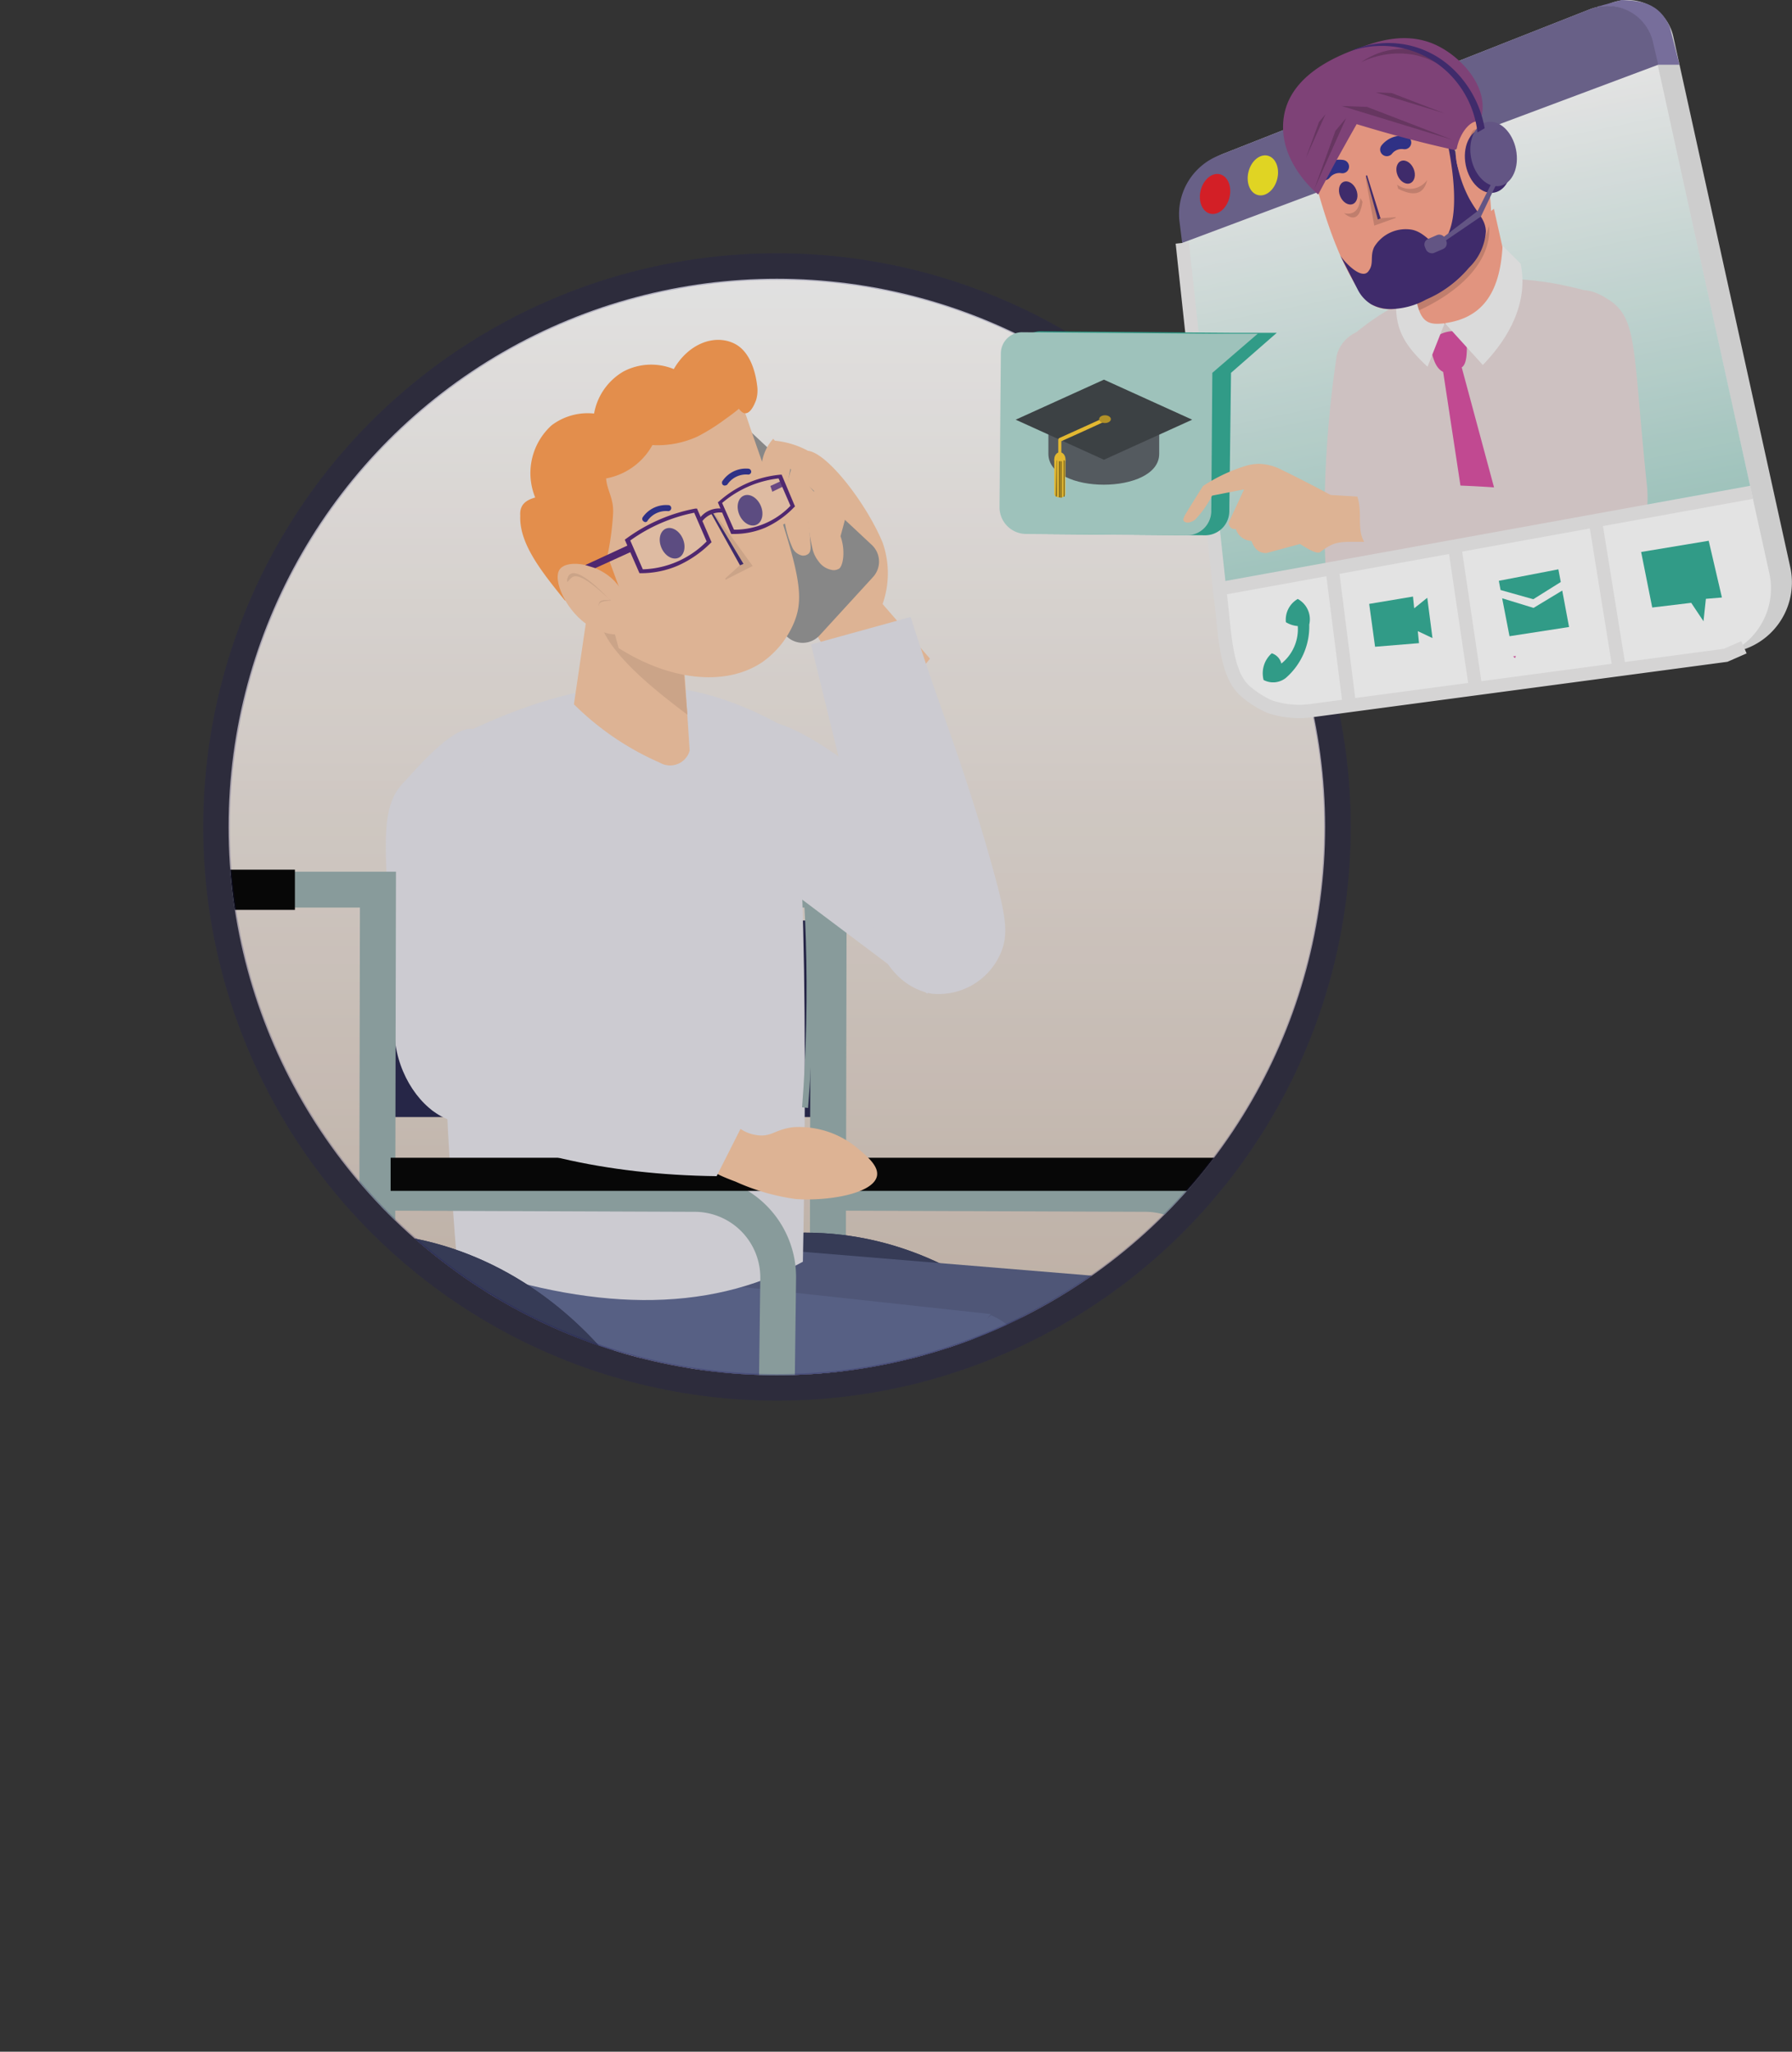 <svg xmlns="http://www.w3.org/2000/svg" xmlns:xlink="http://www.w3.org/1999/xlink" viewBox="0 0 134.23 153.7"><rect x="0" y="0" width="134.23" height="153.7" fill="#333333" stroke="none"/><defs><style>.cls-1,.cls-21,.cls-30,.cls-35{fill:none;}.cls-2{opacity:0.86;}.cls-3{clip-path:url(#clip-path);}.cls-4{fill:url(#linear-gradient);}.cls-5{fill:#24244a;}.cls-6{fill:#95abab;}.cls-7{fill:#b3b3b3;}.cls-8{fill:#363c5c;}.cls-9{fill:#535c82;}.cls-10{fill:#5d6791;}.cls-11{fill:#e4e3ea;}.cls-12{fill:#e8e0d8;}.cls-13{fill:#f8c7a3;}.cls-14{fill:#949494;}.cls-15{fill:#e3b696;}.cls-16{fill:#542578;}.cls-17{fill:#412a74;}.cls-18{fill:#2e3192;}.cls-19{fill:#ff9c50;}.cls-20,.cls-24,.cls-42{fill:#fff;}.cls-20{opacity:0.18;}.cls-21{stroke:#1b1464;stroke-width:2px;opacity:0.22;}.cls-21,.cls-30,.cls-35,.cls-42{stroke-miterlimit:10;}.cls-22{fill:#e6e6e6;}.cls-23{fill:#8277ab;}.cls-25{fill:url(#linear-gradient-2);}.cls-26{fill:#716794;}.cls-27{fill:#ed1c24;}.cls-28{fill:#fcee21;}.cls-29{fill:#8cc63f;}.cls-30,.cls-42{stroke:#efeeee;}.cls-31{fill:#e6d8d8;}.cls-32{fill:#d84da0;}.cls-33{fill:#fda48b;}.cls-34{fill:#d68a76;}.cls-35{stroke:#2e3192;stroke-linecap:round;}.cls-36{fill:#f5f5f5;}.cls-37{fill:#e6b897;}.cls-38{fill:#8a4482;}.cls-39{fill:#6e3667;}.cls-40{fill:#6b5a91;}.cls-41{fill:#31ab94;}.cls-43{fill:#afd9d1;}.cls-44{fill:#abb2b9;}.cls-45{fill:#596066;}.cls-46{fill:#3e4347;}.cls-47{fill:#ffcd31;}.cls-48{fill:#816a1a;}.cls-49{fill:#c6a026;}</style><clipPath id="clip-path" transform="translate(15.21)"><circle class="cls-1" cx="42.98" cy="61.95" r="41.07"/></clipPath><linearGradient id="linear-gradient" x1="58.2" y1="106.95" x2="58.2" y2="16.95" gradientUnits="userSpaceOnUse"><stop offset="0" stop-color="#cfbdb0"/><stop offset="1" stop-color="#fff"/></linearGradient><linearGradient id="linear-gradient-2" x1="95.29" y1="7.83" x2="95.29" y2="40.52" gradientTransform="translate(10.02 19.59) rotate(-11.26)" gradientUnits="userSpaceOnUse"><stop offset="0" stop-color="#fff"/><stop offset="1" stop-color="#afd9d1"/></linearGradient></defs><g id="Layer_2" data-name="Layer 2"><g id="MainLayer"><g id="stories" class="cls-2"><g id="workgroup"><g id="work5"><g class="cls-3"><circle class="cls-4" cx="58.2" cy="61.95" r="45"/><rect class="cls-5" x="28.42" y="68.96" width="33.81" height="14.72"/><rect class="cls-6" x="79.05" y="123.52" width="2.69" height="21.23" transform="translate(-29.7 40.57) rotate(-22.32)"/><polygon class="cls-6" points="60.6 125.73 91.78 125.36 91.75 122.67 63.3 123.01 63.42 65.3 50.87 65.3 50.87 67.99 60.72 67.99 60.6 125.73"/><path class="cls-6" d="M77.54,145.65l.63-49.88a7.58,7.58,0,0,0-7.56-7.69L47.1,88v2.69l23.51.09a4.92,4.92,0,0,1,4.89,5l-.64,49.88Z" transform="translate(15.21)"/><rect class="cls-7" x="19.89" y="122.87" width="49.98" height="0.9" transform="translate(13.82 0.51) rotate(-0.65)"/><rect class="cls-7" x="19.89" y="122.87" width="49.98" height="0.9" transform="translate(13.82 0.51) rotate(-0.65)"/><rect class="cls-7" x="44.43" y="94.91" width="0.9" height="56.08" transform="translate(13.12 0.78) rotate(-0.98)"/><rect class="cls-7" x="17.98" y="122.02" width="54.74" height="0.9" transform="translate(-57.81 67.29) rotate(-44.69)"/><rect class="cls-7" x="16.84" y="122.5" width="56.08" height="0.9" transform="translate(-70.72 118.5) rotate(-68)"/><rect class="cls-7" x="44.8" y="95.85" width="0.9" height="54.98" transform="translate(-56.61 63.72) rotate(-42.86)"/><rect class="cls-7" x="44.43" y="94.91" width="0.9" height="56.08" transform="translate(-26.69 24.97) rotate(-21.48)"/><rect class="cls-7" x="45.26" y="98.23" width="0.9" height="50.18" transform="translate(-70.55 120.01) rotate(-68.22)"/><rect class="cls-7" x="20.05" y="122.59" width="50.25" height="0.9" transform="translate(-31.03 29.12) rotate(-24.07)"/><path class="cls-8" d="M18.54,123c0-16.91,11.92-30.66,26.56-30.66S71.67,106.13,71.67,123,59.75,153.7,45.1,153.7,18.54,139.94,18.54,123Zm3.59,0c0,14.92,10.31,27.07,23,27.07s23-12.15,23-27.07S57.77,96,45.1,96,22.13,108.11,22.13,123Z" transform="translate(15.21)"/><path class="cls-8" d="M18.54,123c0-16.91,11.92-30.66,26.56-30.66S71.67,106.13,71.67,123,59.75,153.7,45.1,153.7,18.54,139.94,18.54,123Zm3.59,0c0,14.92,10.31,27.07,23,27.07s23-12.15,23-27.07S57.77,96,45.1,96,22.13,108.11,22.13,123Z" transform="translate(15.21)"/><path class="cls-7" d="M21.46,122.69c0-14.89,10.45-27,23.3-27s23.29,12.11,23.29,27-10.45,27-23.29,27S21.46,137.58,21.46,122.69Zm1.8,0c0,13.9,9.64,25.21,21.5,25.21s21.5-11.31,21.5-25.21-9.65-25.21-21.5-25.21S23.26,108.79,23.26,122.69Z" transform="translate(15.21)"/><rect x="63.02" y="86.73" width="28.39" height="2.48"/><rect x="46.95" y="65.15" width="8.89" height="3.01"/><ellipse class="cls-5" cx="91.11" cy="146.08" rx="4.37" ry="5.09"/><path class="cls-8" d="M69.07,146.08c0-4.16,3.06-7.55,6.83-7.55s6.83,3.39,6.83,7.55-3.06,7.56-6.83,7.56S69.07,150.25,69.07,146.08Zm4.93,0c0,1.42.87,2.62,1.9,2.62s1.9-1.2,1.9-2.62-.87-2.62-1.9-2.62S74,144.66,74,146.08Z" transform="translate(15.21)"/><polygon class="cls-9" points="53.99 93.27 50.96 107.17 88.2 107.35 88.56 96.12 53.99 93.27"/><path class="cls-10" d="M19.39,94.13c-2,8.71.2,12.81,5.67,13.22L52.71,107,59,98.44Z" transform="translate(15.21)"/><path class="cls-11" d="M43.31,54.33c1.92,1.55,1.92,25.78,1.62,40.19-7.29,4-16.07,3.61-25.9.13-1.06-13-1.66-26.49.14-39.55C28.81,50.46,35.54,50.05,43.31,54.33Z" transform="translate(15.21)"/><path class="cls-6" d="M45.32,83c.65-8.26.38-17.53-.68-23.07L44.2,60c1,5.51,1.32,14.73.67,22.95Z" transform="translate(15.21)"/><path class="cls-11" d="M15.2,58.43c-2.33,2.28-1.42,5.2-.86,18.18-.33,5.92,6.05,11,9.14,4.38-.31-8.06-.79-18.14-3.26-26.37C18.76,54.26,15.61,58,15.2,58.43Z" transform="translate(15.21)"/><rect class="cls-5" x="27.15" y="107.35" width="65.72" height="5.49"/><path class="cls-10" d="M50,106.44l-2.85,29.2c4.15,2.13,8.66-.46,13.09-.42l1.78-30.45c.17-3.32-.88-5.37-3-6.24Z" transform="translate(15.21)"/><path class="cls-9" d="M67,106.35l1.77,29.54c3.24,1.11,7.69.23,12.82-.56l-1.9-33.8c-.85-4.1-3.32-5.26-6.35-5.41Z" transform="translate(15.21)"/><path class="cls-12" d="M47.16,143.4l.49-6.64h8.82l6.37,1.55c4-.14,5.63,1.23,5.22,3.88l-5.8.92Z" transform="translate(15.21)"/><path class="cls-12" d="M70.14,142.92l.49-6.64h8.82l6.37,1.55c4-.14,5.64,1.23,5.23,3.88l-5.8.92Z" transform="translate(15.21)"/><rect x="86.5" y="143.11" width="16.56" height="2.48"/><rect class="cls-6" x="45.53" y="123.95" width="2.69" height="21.51" transform="translate(-34.03 29.33) rotate(-23.19)"/><rect x="57.45" y="143.16" width="16.86" height="2.48"/><polygon class="cls-6" points="26.85 125.73 58.03 125.36 57.99 122.67 29.54 123.01 29.66 65.3 17.12 65.3 17.12 67.99 26.96 67.99 26.85 125.73"/><path class="cls-6" d="M43.79,145.65l.63-49.88a7.6,7.6,0,0,0-7.57-7.69L13.34,88v2.69l23.51.09a4.92,4.92,0,0,1,4.89,5l-.63,49.88Z" transform="translate(15.21)"/><rect class="cls-7" x="-13.87" y="122.87" width="49.98" height="0.9" transform="translate(13.82 0.13) rotate(-0.65)"/><rect class="cls-7" x="-13.87" y="122.87" width="49.98" height="0.9" transform="translate(13.82 0.13) rotate(-0.65)"/><rect class="cls-7" x="10.67" y="94.91" width="0.9" height="56.08" transform="translate(13.11 0.21) rotate(-0.98)"/><rect class="cls-7" x="-15.78" y="122.02" width="54.74" height="0.9" transform="translate(-67.56 43.55) rotate(-44.69)"/><rect class="cls-7" x="-16.92" y="122.5" width="56.08" height="0.9" transform="translate(-91.83 87.21) rotate(-68)"/><rect class="cls-7" x="11.05" y="95.85" width="0.9" height="54.98" transform="translate(-65.62 40.75) rotate(-42.86)"/><rect class="cls-7" x="10.67" y="94.91" width="0.9" height="56.08" transform="translate(-29.03 12.61) rotate(-21.48)"/><rect class="cls-7" x="11.51" y="98.23" width="0.9" height="50.18" transform="translate(-91.78 88.66) rotate(-68.22)"/><rect class="cls-7" x="-13.7" y="122.59" width="50.25" height="0.9" transform="translate(-33.97 15.35) rotate(-24.07)"/><path class="cls-8" d="M-15.21,123c0-16.91,11.91-30.66,26.56-30.66S37.91,106.13,37.91,123,26,153.7,11.35,153.7-15.21,139.94-15.21,123Zm3.58,0c0,14.92,10.31,27.07,23,27.07s23-12.15,23-27.07S24,96,11.35,96-11.63,108.11-11.63,123Z" transform="translate(15.21)"/><path class="cls-8" d="M-15.21,123c0-16.91,11.91-30.66,26.56-30.66S37.91,106.13,37.91,123,26,153.7,11.35,153.7-15.21,139.94-15.21,123Zm3.58,0c0,14.92,10.31,27.07,23,27.07s23-12.15,23-27.07S24,96,11.35,96-11.63,108.11-11.63,123Z" transform="translate(15.21)"/><path class="cls-7" d="M-12.29,122.69c0-14.89,10.45-27,23.29-27s23.3,12.11,23.3,27-10.45,27-23.3,27S-12.29,137.58-12.29,122.69Zm1.79,0c0,13.9,9.65,25.21,21.5,25.21s21.5-11.31,21.5-25.21S22.86,97.48,11,97.48-10.5,108.79-10.5,122.69Z" transform="translate(15.21)"/><rect x="29.26" y="86.73" width="28.39" height="2.48"/><rect x="13.2" y="65.15" width="8.89" height="3.01"/><ellipse class="cls-5" cx="57.36" cy="146.08" rx="4.37" ry="5.09"/><path class="cls-8" d="M35.31,146.08c0-4.16,3.07-7.55,6.83-7.55S49,141.92,49,146.08s-3.07,7.56-6.84,7.56S35.31,150.25,35.31,146.08Zm4.94,0c0,1.42.86,2.62,1.89,2.62s1.9-1.2,1.9-2.62-.87-2.62-1.9-2.62S40.25,144.66,40.25,146.08Z" transform="translate(15.21)"/><path class="cls-13" d="M49.28,53.11l-4.73-7.9-5.77-6.92,4-5.28a6.51,6.51,0,0,1,2.53.76c1.49.18,4.4,4,5.59,6.87a6.94,6.94,0,0,1,0,4.61l3.55,4.09A11.24,11.24,0,0,1,49.28,53.11Z" transform="translate(15.21)"/><path class="cls-14" d="M40.81,32.15l9.28,8.67a1.71,1.71,0,0,1,.09,2.41l-4,4.37a1.72,1.72,0,0,1-2.42.11l-9.36-8.53a1.72,1.72,0,0,1-.12-2.42l4.1-4.51A1.72,1.72,0,0,1,40.81,32.15Z" transform="translate(15.21)"/><path class="cls-13" d="M46.11,35.94l-.88,2.15a17.17,17.17,0,0,0,.43,3.06,2.31,2.31,0,0,0,.45.91,1.52,1.52,0,0,0,.92.62.74.74,0,0,0,.57-.06c.06,0,.28-.19.35-.86a3.76,3.76,0,0,0-.2-1.59l.61-2.26" transform="translate(15.21)"/><path class="cls-13" d="M44.13,34.88,43.51,37a7.88,7.88,0,0,0,.37,3.36c.09.25.18.48.28.7a1.05,1.05,0,0,0,.72.56.64.64,0,0,0,.45-.12c.2-.16.19-.47.17-.73s-.06-1-.16-1.67l.42-2.26" transform="translate(15.21)"/><path class="cls-13" d="M44.09,34.58l-.42,2.26a6.61,6.61,0,0,1,.17,1.64.89.89,0,0,1-.24.73.63.63,0,0,1-.45.12.92.92,0,0,1-.63-.39,1.54,1.54,0,0,1-.29-.7c-.09-.58-.24-1.84-.38-3.5a3.41,3.41,0,0,1,.86-1.87" transform="translate(15.21)"/><path class="cls-11" d="M39.25,63.16l15,11.28,4.65-8c-6-5.63-11.85-11-15.86-12.25Z" transform="translate(15.21)"/><path class="cls-11" d="M49.64,65l-4.1-16.72L53,46.22c.73,2.29,1.39,4.23,1.91,5.72,1.11,3.2,2.84,7.92,4.41,13.72.81,3,1,4.29.47,5.64a5.06,5.06,0,0,1-5.2,3.14C52,74,50,71.29,50.25,68.08" transform="translate(15.21)"/><path class="cls-13" d="M39,84c.75-.14,1,.73,2.28,1s1.47-.39,2.95-.56A6.82,6.82,0,0,1,49,86c.71.59,1.62,1.34,1.48,2.09-.26,1.34-3.7,1.91-6.1,1.73a16.16,16.16,0,0,1-4.49-1.3c-1.67-.62-2.07-.94-2.28-1.41A2.52,2.52,0,0,1,39,84Z" transform="translate(15.21)"/><path class="cls-11" d="M22.26,80.16C30,80.82,38.1,81.39,41.05,83l-2.58,5.11C30.06,88,23,86.33,17.12,83.15Z" transform="translate(15.21)"/><path class="cls-13" d="M28.92,45l-1.14,7.76a21.08,21.08,0,0,0,6.45,4.38,1.52,1.52,0,0,0,2.22-.91L36,49.39Z" transform="translate(15.21)"/><path class="cls-15" d="M36.28,53.54C32.89,51,29.94,48.43,29.57,46L36,50.22Z" transform="translate(15.21)"/><polygon class="cls-16" points="58.6 35.99 56.9 36.78 57.08 37.21 58.77 36.39 58.6 35.99"/><path class="cls-13" d="M40.36,30.26c.16.44.37,1,.62,1.77,3.6,10.28,4.19,12.38,3.3,14.58a6.86,6.86,0,0,1-2.4,3C39.15,51.44,35,51,31.13,48.55l-3.25-12a42.48,42.48,0,0,1,12.48-6.3Z" transform="translate(15.21)"/><ellipse class="cls-17" cx="35.13" cy="40.7" rx="0.87" ry="1.19" transform="translate(1.9 17.38) rotate(-23.5)"/><ellipse class="cls-17" cx="40.97" cy="38.22" rx="0.87" ry="1.19" transform="translate(3.37 19.51) rotate(-23.5)"/><polygon class="cls-15" points="54.34 43.43 56.38 42.4 53.51 38.45 53.44 38.52 55.57 42.21 54.33 43.33 54.34 43.43"/><polygon class="cls-17" points="55.69 42.24 53.37 38.37 53.25 38.43 55.43 42.35 55.69 42.24"/><path class="cls-18" d="M39.15,36.36a.19.19,0,0,0,.14-.09,1.69,1.69,0,0,1,1.53-.72.22.22,0,0,0,.24-.21.23.23,0,0,0-.22-.23,2.12,2.12,0,0,0-1.91.89.24.24,0,0,0,0,.32A.21.21,0,0,0,39.15,36.36Z" transform="translate(15.21)"/><path class="cls-18" d="M33.17,39.11A.2.2,0,0,0,33.3,39a1.69,1.69,0,0,1,1.54-.71.23.23,0,0,0,.23-.22.22.22,0,0,0-.22-.23,2.13,2.13,0,0,0-1.91.9.22.22,0,0,0,.05.31A.23.23,0,0,0,33.17,39.11Z" transform="translate(15.21)"/><path class="cls-19" d="M31.69,45.42l-1.4-3.79a21.17,21.17,0,0,0,.42-3.1c.08-1.19-.45-1.76-.52-2.69a5,5,0,0,0,3.47-2.5,7.14,7.14,0,0,0,3.4-.65,15,15,0,0,0,2.08-1.31c.43-.3.77-.57,1-.76.22.32.42.34.48.34.46,0,.76-.88.81-1a2.55,2.55,0,0,0,.09-.94c-.05-.42-.27-2.58-1.74-3.29s-3.41,0-4.52,1.92a4.46,4.46,0,0,0-3.77.18,4.56,4.56,0,0,0-2.2,3.15,4.49,4.49,0,0,0-3.18.88,4.83,4.83,0,0,0-1.23,5.41c-.68.19-1.18.53-1.12,1.36-.09,2.11,1.63,4.23,3.34,6.35Z" transform="translate(15.21)"/><path class="cls-13" d="M30.85,43.56c-1.22-1.31-3.48-1.7-4.11-.94s.48,3.27,2.26,4.31c.13.07,1.81,1,2.57.39S31.91,44.7,30.85,43.56Z" transform="translate(15.21)"/><path class="cls-15" d="M27.52,43c.77-.49,3,2,3,2h0c-.07,0-.72,0-.84.24a.88.88,0,0,0,0,.18.33.33,0,0,1,0-.28c.11-.26.71-.19.86-.16-.28-.2-2-2-2.77-1.79-.26.07-.44.43-.49.39S27.29,43.12,27.52,43Z" transform="translate(15.21)"/><path class="cls-20" d="M32.81,42.79a7.23,7.23,0,0,0,5.09-2.21l-1-2.34a12.49,12.49,0,0,0-5.09,2.22Z" transform="translate(15.21)"/><path class="cls-16" d="M32.79,42.94h-.1l-1.1-2.51.11-.08a12.73,12.73,0,0,1,5.17-2.25l.13,0,1.09,2.52-.08.07a8.21,8.21,0,0,1-2.46,1.69A7,7,0,0,1,32.79,42.94Zm4-4.53A12.31,12.31,0,0,0,32,40.49l.94,2.16a7,7,0,0,0,4.78-2.09Z" transform="translate(15.21)"/><path class="cls-20" d="M39.67,39.86a6,6,0,0,0,4.5-2l-1-2.21a7.92,7.92,0,0,0-4.5,1.95Z" transform="translate(15.21)"/><path class="cls-16" d="M39.65,40h-.09l-1-2.37.09-.07a8,8,0,0,1,4.58-2h.11l1,2.38-.07.06a6.92,6.92,0,0,1-2.16,1.53A6,6,0,0,1,39.65,40Zm3.46-4.16a7.9,7.9,0,0,0-4.23,1.84l.89,2A5.79,5.79,0,0,0,44,37.89Z" transform="translate(15.21)"/><polygon class="cls-16" points="47.08 40.83 43.84 42.33 44.59 42.56 47.29 41.33 47.08 40.83"/><path class="cls-16" d="M38.92,38.11a1.8,1.8,0,0,0-1.74.74l.13.31a1.7,1.7,0,0,1,1.75-.74Z" transform="translate(15.21)"/></g><circle class="cls-21" cx="58.2" cy="61.95" r="41.98"/><path class="cls-22" d="M78.05,11.05,105.44.24a3.5,3.5,0,0,1,4.69,2.5l8.76,39.75a5.3,5.3,0,0,1-4.53,6.4L83.21,52.67a4.34,4.34,0,0,1-4.84-3.83L74.8,16.43A5.17,5.17,0,0,1,78.05,11.05Z" transform="translate(15.21)"/><path class="cls-23" d="M109,4.85h1.59L109.86,2c-.82-1.83-2.2-1.93-3.6-2L104.43.5Z" transform="translate(15.21)"/><path class="cls-24" d="M76.47,11.5,103.87.7a3.48,3.48,0,0,1,4.68,2.49l8.77,39.75a5.3,5.3,0,0,1-4.54,6.4L81.64,53.13a4.35,4.35,0,0,1-4.84-3.84L73.23,16.88A5.16,5.16,0,0,1,76.47,11.5Z" transform="translate(15.21)"/><polygon class="cls-25" points="124.17 4.85 131.18 36.79 91.46 44.06 88.56 18.2 124.17 4.85"/><path class="cls-26" d="M73.34,18.2,109,4.85l-.39-1.68A3.51,3.51,0,0,0,103.88.69L76.13,11.63a4.73,4.73,0,0,0-3,4.88Z" transform="translate(15.21)"/><ellipse class="cls-27" cx="75.8" cy="14.53" rx="1.52" ry="1.11" transform="translate(58.7 84.62) rotate(-76.1)"/><ellipse class="cls-28" cx="79.38" cy="13.13" rx="1.52" ry="1.11" transform="translate(62.78 87.04) rotate(-76.1)"/><ellipse class="cls-29" cx="83.15" cy="11.88" rx="1.52" ry="1.11" transform="translate(66.85 89.74) rotate(-76.1)"/><path class="cls-30" d="M76.14,44.11c.4,2.88.34,6.21,1.89,7.63a7.36,7.36,0,0,0,1.85,1.19,6.94,6.94,0,0,0,3.24.29l30.93-4.13,1.37-.6" transform="translate(15.21)"/><path class="cls-31" d="M89,25.69c2,1.55,1.49,3.88,2,13.93a9.17,9.17,0,0,1-.68,4,3.31,3.31,0,0,1-6.17.23,83.06,83.06,0,0,1,.77-17.24,2.65,2.65,0,0,1,1.4-1.69C87.41,24.49,88.6,25.41,89,25.69Z" transform="translate(15.21)"/><path class="cls-31" d="M85.79,25.39l3.77,21.43c5.61,1.92,11.62.42,17.9-3.47l-3.72-21.53C96.42,19.76,90.54,21.2,85.79,25.39Z" transform="translate(15.21)"/><path class="cls-31" d="M105.41,22.53c2.07,1.44,1.69,3.8,2.74,13.81a9.13,9.13,0,0,1-.47,4,3.31,3.31,0,0,1-6.15.55,83.06,83.06,0,0,1-.14-17.25,2.65,2.65,0,0,1,1.31-1.77C103.79,21.41,105,22.27,105.41,22.53Z" transform="translate(15.21)"/><path class="cls-32" d="M91.89,25.73c.18.92.37,1.83,1,2.13l2.94,19.33,2.45,2.11,1-3.21-5-18.57c.43-.26.42-1.33.35-2.51a2.32,2.32,0,0,0-2.7.6" transform="translate(15.21)"/><path class="cls-33" d="M96.69,15.64l1.36,6.07c-.73,1,.12-.1-2.57,1.64-.68.74-4.26,1.4-4.61.89l.11-4Z" transform="translate(15.21)"/><path class="cls-34" d="M90.84,23.36c4.48-2,5.88-4.79,5.42-6.84l-5.52,5.36Z" transform="translate(15.21)"/><path class="cls-33" d="M83.09,12.74c1.06,4.19,2.27,7.36,3.81,9.46s4.75.14,5.27-.08c3.73-1.62,4.3-5.85,4.32-6.06a19.92,19.92,0,0,0-1.91-7.91c-1-2.09-1.77-3.7-3.52-4.42C88.49,2.66,85,4,83.49,6.38,82.51,7.93,82.31,9.63,83.09,12.74Z" transform="translate(15.21)"/><ellipse class="cls-17" cx="90.07" cy="12.9" rx="0.65" ry="0.9" transform="translate(17.26 35.92) rotate(-22.81)"/><ellipse class="cls-17" cx="85.78" cy="14.46" rx="0.65" ry="0.9" transform="translate(16.31 34.38) rotate(-22.81)"/><polygon class="cls-34" points="104.56 16.32 102.94 16.9 102.28 13.27 102.36 13.27 103.26 16.36 104.52 16.27 104.56 16.32"/><polygon class="cls-17" points="103.21 16.44 102.31 13.16 102.4 13.13 103.41 16.36 103.21 16.44"/><path class="cls-35" d="M84,13a1.43,1.43,0,0,1,1.34-.52" transform="translate(15.21)"/><path class="cls-35" d="M88.67,11.2A1.43,1.43,0,0,1,90,10.68" transform="translate(15.21)"/><path class="cls-34" d="M89.44,13.83a1.6,1.6,0,0,0,2.25-.34c-.22.95-.85,1.32-2.17.65Z" transform="translate(15.21)"/><path class="cls-34" d="M86.69,14.83c-.08.91-.49,1.3-1.23,1.14.68.56,1.19.46,1.39-.85Z" transform="translate(15.21)"/><path class="cls-36" d="M93,24.22l-1.28,3.25c-1.57-1.46-2.51-2.74-2.33-5a8.34,8.34,0,0,0,1.44-.28C91.16,24.27,91.85,24.34,93,24.22Z" transform="translate(15.21)"/><path class="cls-36" d="M97.34,18.41c-.19,3.7-1.65,5.43-4.32,5.8l2.84,3.13c2-2.06,3.43-4.72,2.83-7.59Z" transform="translate(15.21)"/><path class="cls-37" d="M83,12c.1-3.1.52-3.86.9-3.93s.68.86,1.4.9c1.17.08,1.58-2.33,3.31-2.63a2.67,2.67,0,0,1,1.64.33,4.61,4.61,0,0,1,2.39,2.92l1.84,3.25.86-2.74a11.51,11.51,0,0,0-1.3-3.36A6.51,6.51,0,0,0,92,4.22a5.65,5.65,0,0,0-3.31-.89A6.57,6.57,0,0,0,84.1,5.56,7,7,0,0,0,83,12Z" transform="translate(15.21)"/><path class="cls-17" d="M87.72,18.51a2.76,2.76,0,0,1,2.84-1.3c1.06.23,1.42,1.21,2.07,1,.11,0,.47-.16.76-1,.74-2.08,0-5.73-.26-6.92l.67,1.05a9.38,9.38,0,0,0,1,3.45c.66,1.24,1.24,1.58,1.29,2.53a4.15,4.15,0,0,1-1.25,2.72,8.54,8.54,0,0,1-3.21,2.39,5.7,5.7,0,0,1-2.57.72,3,3,0,0,1-1.57-.36,2.72,2.72,0,0,1-1-1.1c-.16-.3-1.17-2.29-1.33-2.59.21.39,1.65,2,2.16,1.18C87.72,19.74,87.39,19.22,87.72,18.51Z" transform="translate(15.21)"/><path class="cls-38" d="M83.53,14.57l1.16-2.18c.57-1.05,1.15-2.08,1.72-3.09,1.06.32,2.15.64,3.27.94,1.4.38,2.76.71,4.08,1a4.27,4.27,0,0,0,2-2.5c.54-2.27-1.54-4.5-3.41-5.37-2.27-1.05-4.5-.24-5.8.24s-5.07,1.85-5.59,5.11S83.3,14.38,83.53,14.57Z" transform="translate(15.21)"/><path class="cls-33" d="M93.86,11.82c-.07-1.34.89-2.79,1.63-2.73s1.54,2,1.18,3.48c0,.11-.38,1.53-1.13,1.61S93.93,13,93.86,11.82Z" transform="translate(15.21)"/><path class="cls-34" d="M95.28,9.7c-.67.17-.48,2.7-.46,2.71v0s.36-.41.57-.33c.06,0,.11.09.11.08s-.05-.12-.14-.15-.48.28-.54.38c0-.26,0-2.13.47-2.44.17-.11.46,0,.47-.07S95.48,9.65,95.28,9.7Z" transform="translate(15.21)"/><polygon class="cls-39" points="100.5 7.94 108.78 10.47 102.4 8.01 100.5 7.94"/><polygon class="cls-39" points="103.06 6.92 108.19 8.49 104.24 6.97 103.06 6.92"/><polygon class="cls-39" points="100.83 8.85 98.46 14.14 100.03 9.8 100.83 8.85"/><polygon class="cls-39" points="99.29 8.55 97.82 11.83 98.8 9.14 99.29 8.55"/><path class="cls-39" d="M86.75,4.66a6.45,6.45,0,0,1,4.08-.53A6.67,6.67,0,0,1,95,7.19,5.83,5.83,0,0,0,90.3,3.67,5.53,5.53,0,0,0,86.75,4.66Z" transform="translate(15.21)"/><ellipse class="cls-17" cx="96.26" cy="12.04" rx="1.71" ry="2.44" transform="translate(14.71 19.02) rotate(-11.26)"/><ellipse class="cls-40" cx="96.68" cy="12.01" rx="1.71" ry="2.44" transform="matrix(0.98, -0.2, 0.2, 0.98, 14.73, 19.1)"/><polygon class="cls-40" points="111.87 13.44 110.68 15.81 108.02 17.84 108.17 18.1 110.93 16.22 112.19 13.57 111.87 13.44"/><rect class="cls-40" x="91.5" y="17.71" width="1.65" height="1.14" rx="0.46" transform="translate(15.52 38.07) rotate(-23.34)"/><path class="cls-17" d="M96,9.61a8.08,8.08,0,0,0-2.36-4.43,7,7,0,0,0-7.52-1.43l-.2.09a7.18,7.18,0,0,1,7.39,1.65,7.38,7.38,0,0,1,2.15,4.43Z" transform="translate(15.21)"/><path class="cls-31" d="M105.11,41.62a3.34,3.34,0,0,1-1.63,1,33.06,33.06,0,0,1-5.81,1c-3.32.24-4.93.75-8.77.67-1,0-2,.2-2.16-.55a18.41,18.41,0,0,1-.34-7.14c5.51-.63,11.43-.08,17.71.61a2.63,2.63,0,0,1,1.77,1.45A3.26,3.26,0,0,1,105.11,41.62Z" transform="translate(15.21)"/><path class="cls-24" d="M78.79,43.59c.3,0,34.3-6.25,34.3-6.25L115,46.6,80.48,51.86Z" transform="translate(15.21)"/><polyline class="cls-30" points="131.21 36.88 91.35 44.11 88.56 18.2"/><polygon class="cls-41" points="122.93 41.35 123.76 45.51 126.68 45.16 127.6 46.54 127.78 44.86 128.98 44.76 127.99 40.51 122.93 41.35"/><polygon class="cls-41" points="103 48.45 102.56 45.24 105.84 44.69 105.93 45.57 106.91 44.78 107.3 47.8 106.2 47.28 106.29 48.18 103 48.45"/><path class="cls-41" d="M81.11,46.61A1.79,1.79,0,0,1,82,44.87a1.74,1.74,0,0,1,.86,1.92,5.11,5.11,0,0,1-1.76,4,1.53,1.53,0,0,1-1.66.15,2,2,0,0,1,.61-2,1.06,1.06,0,0,1,.72.77A3.3,3.3,0,0,0,82,46.9,2,2,0,0,1,81.11,46.61Z" transform="translate(15.21)"/><line class="cls-42" x1="101.04" y1="52.53" x2="99.76" y2="42.41"/><polygon class="cls-41" points="116.91 43.6 116.73 42.65 112.27 43.51 112.4 44.2 114.85 44.89 116.91 43.6"/><polygon class="cls-41" points="112.52 44.82 113.07 47.66 117.53 46.97 117.02 44.24 114.87 45.54 112.52 44.82"/><line class="cls-42" x1="110.52" y1="51.45" x2="108.98" y2="41.06"/><line class="cls-42" x1="121.29" y1="50.11" x2="119.5" y2="39.01"/><path class="cls-41" d="M76.87,38.34,77,27.93l3.43-3H77l-14.25-.11a1.6,1.6,0,0,0-1.62,1.59L61,38a2,2,0,0,0,2,2l12,.1A1.81,1.81,0,0,0,76.87,38.34Z" transform="translate(15.21)"/><path class="cls-43" d="M75.52,38.34l.08-10.41L79,25H75.63l-14.26-.11a1.59,1.59,0,0,0-1.61,1.59L59.66,38a2,2,0,0,0,2,2l12.05.1A1.82,1.82,0,0,0,75.52,38.34Z" transform="translate(15.21)"/><path class="cls-44" d="M66.87,36.7h0Z" transform="translate(15.21)"/><path class="cls-44" d="M66.78,36.6l0,0Z" transform="translate(15.21)"/><path class="cls-44" d="M68,36.71l0,0Z" transform="translate(15.21)"/><path class="cls-44" d="M68.14,36.6l0,0Z" transform="translate(15.21)"/><path class="cls-45" d="M63.32,32.5V34c0,3.08,8.3,3.08,8.3,0V32.5Z" transform="translate(15.21)"/><path class="cls-46" d="M74.09,31.44l-6.61,3-6.61-3,6.61-3Z" transform="translate(15.21)"/><path class="cls-47" d="M67.46,31.31l-3.31,1.5a.15.15,0,0,0-.09.13v1.5a.12.12,0,1,0,.23,0V33.05c1-.44,3.12-1.41,3.21-1.46s.09-.33,0-.28" transform="translate(15.21)"/><ellipse class="cls-47" cx="79.39" cy="34.41" rx="0.42" ry="0.53"/><path class="cls-47" d="M64.17,37.28c.23,0,.42-.11.42-.27v-2.6h-.83V37c0,.16.19.27.41.27" transform="translate(15.21)"/><path class="cls-48" d="M64.46,34.48s0,0,0,0v2.73s0,0,.07,0l0-2.71" transform="translate(15.21)"/><path class="cls-48" d="M64.29,34.55h-.05v2.73l.08,0,0-2.71" transform="translate(15.21)"/><path class="cls-48" d="M64.11,34.55h0l0,2.71h.09V34.55" transform="translate(15.21)"/><path class="cls-48" d="M63.93,34.5s0,0,0,0l-.06,2.69s.06,0,.09,0V34.5" transform="translate(15.21)"/><ellipse class="cls-49" cx="82.77" cy="31.4" rx="0.44" ry="0.29"/><path class="cls-13" d="M86.46,37.2l-2-.12c-.65-.35-2.05-1.1-3.7-1.9a3.89,3.89,0,0,0-1.62-.43,3.39,3.39,0,0,0-1,.14,12.33,12.33,0,0,0-3.24,1.52c-.73,1.16-1.25,2-1.39,2.25,0,.07-.13.22-.07.33a.23.23,0,0,0,.16.13.47.47,0,0,0,.33,0,1.31,1.31,0,0,0,.37-.18,7.71,7.71,0,0,0,1.28-1.81l2.4-.47-1.17,2.52c.07.3.22.49.55.45a1.27,1.27,0,0,0,1.17.89c.21.58.55.93,1.13.91l2.51-.68c.77.5,1.36.79,1.54.58,1.08-.79,1.33-.75,3.26-.74C86.4,39.57,86.87,38.44,86.46,37.2Z" transform="translate(15.21)"/></g></g></g></g></g></svg>